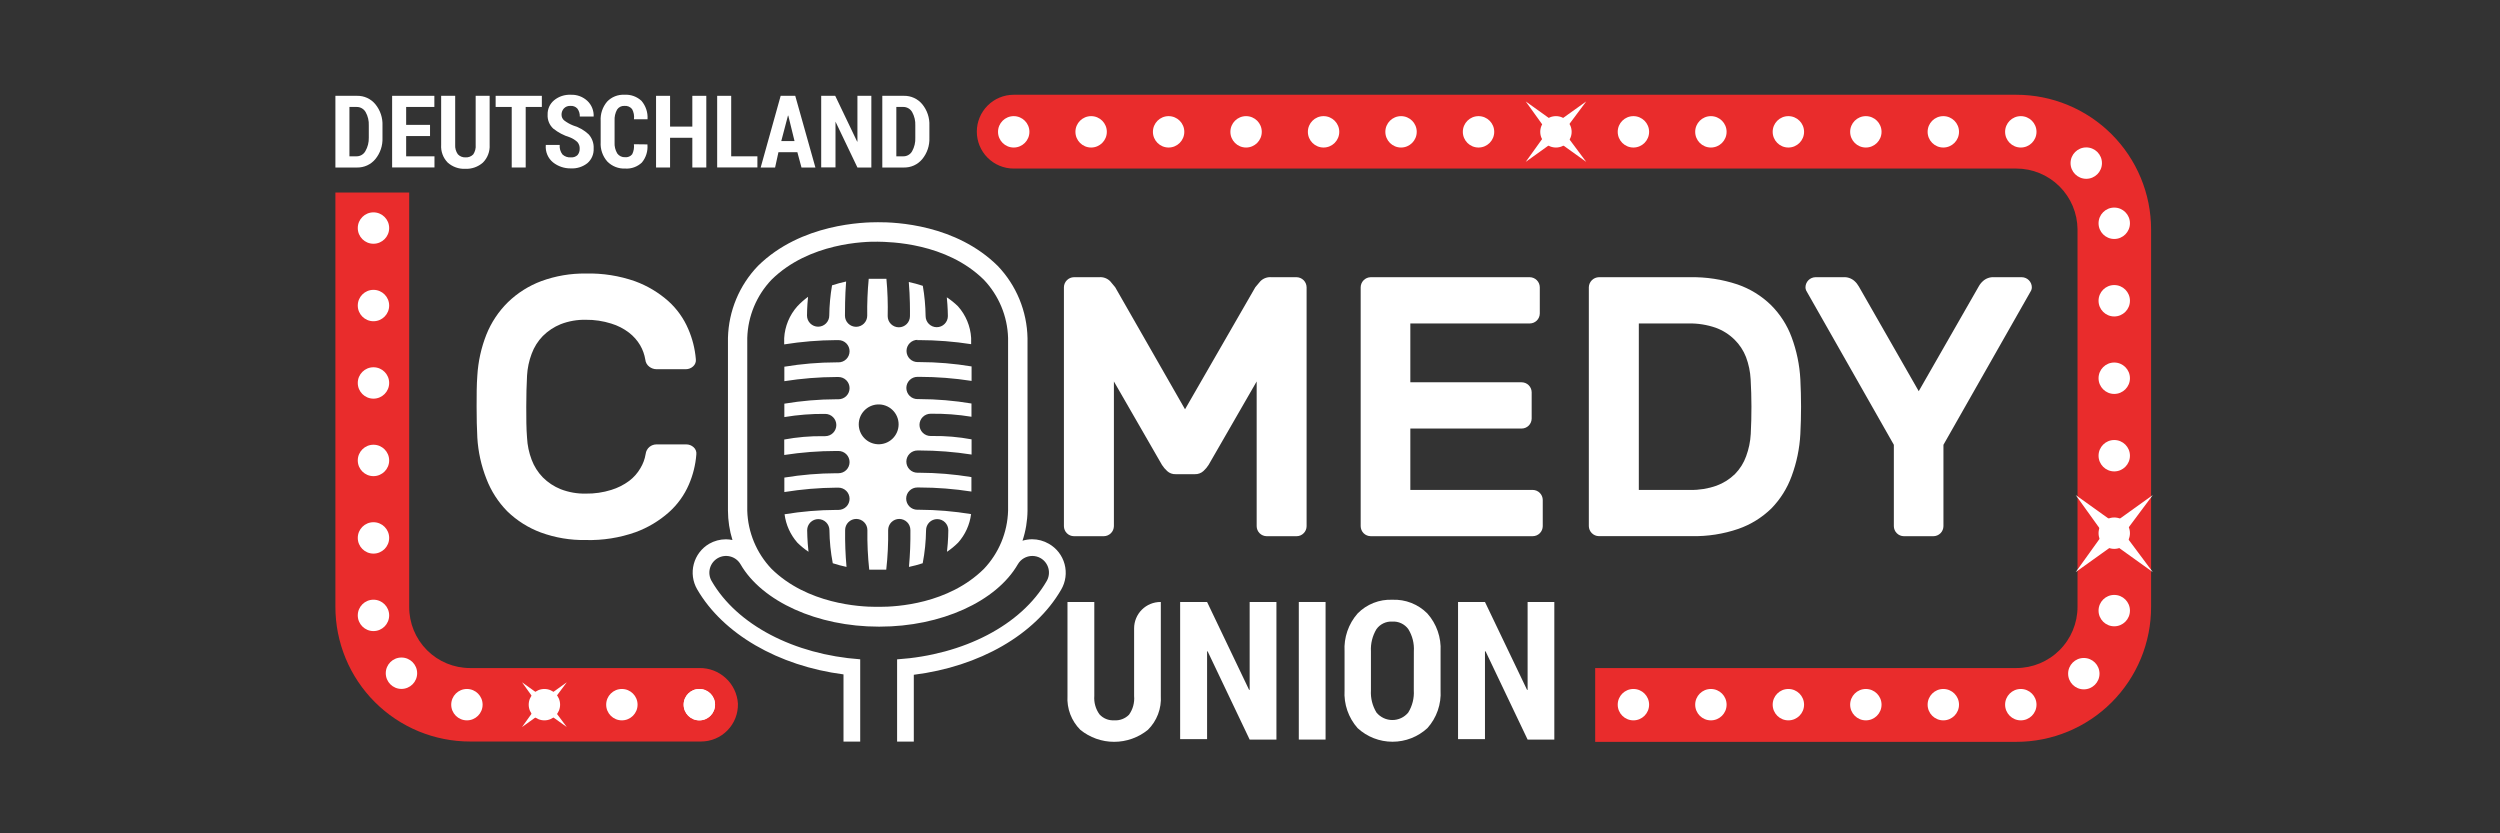 <svg width="180" height="60" viewBox="0 0 180 60" fill="none" xmlns="http://www.w3.org/2000/svg">
<rect x="0" y="0" width="180" height="60" fill="#333333" stroke="none"/>
<path d="M46.486 32.691C46.508 32.488 46.609 32.302 46.767 32.173C46.907 32.061 47.081 31.999 47.26 31.997H49.416C49.608 31.997 49.794 32.068 49.937 32.198C50.01 32.261 50.067 32.342 50.102 32.433C50.137 32.524 50.149 32.622 50.137 32.719C50.078 33.472 49.894 34.21 49.592 34.903C49.265 35.657 48.778 36.331 48.166 36.878C47.462 37.505 46.646 37.993 45.761 38.317C44.613 38.723 43.4 38.914 42.182 38.882C41.075 38.903 39.973 38.718 38.932 38.337C38.035 38.002 37.216 37.485 36.528 36.818C35.869 36.149 35.356 35.351 35.021 34.474C34.649 33.529 34.428 32.531 34.368 31.516C34.332 30.839 34.316 30.094 34.316 29.28C34.316 28.467 34.316 27.717 34.368 27.04C34.428 26.027 34.648 25.03 35.021 24.087C35.372 23.212 35.9 22.419 36.572 21.758C37.26 21.091 38.079 20.574 38.977 20.239C40.003 19.864 41.09 19.679 42.182 19.694C43.387 19.664 44.588 19.853 45.725 20.251C46.61 20.575 47.426 21.063 48.13 21.69C48.745 22.246 49.232 22.93 49.556 23.694C49.855 24.382 50.039 25.114 50.101 25.862C50.113 25.959 50.101 26.056 50.066 26.147C50.031 26.238 49.974 26.319 49.901 26.383C49.758 26.512 49.572 26.584 49.38 26.583H47.26C47.077 26.58 46.9 26.518 46.755 26.407C46.672 26.346 46.604 26.269 46.553 26.18C46.503 26.091 46.472 25.992 46.462 25.89C46.402 25.525 46.276 25.175 46.09 24.856C45.883 24.506 45.611 24.199 45.288 23.95C44.905 23.658 44.472 23.436 44.01 23.297C43.419 23.11 42.802 23.018 42.182 23.025C41.564 23.011 40.949 23.118 40.371 23.341C39.888 23.537 39.45 23.827 39.081 24.195C38.727 24.56 38.454 24.996 38.279 25.473C38.089 25.977 37.977 26.506 37.947 27.044C37.911 27.721 37.891 28.467 37.891 29.284C37.891 30.102 37.891 30.843 37.947 31.52C37.974 32.062 38.086 32.596 38.279 33.103C38.456 33.576 38.729 34.007 39.081 34.37C39.449 34.739 39.888 35.029 40.371 35.223C40.949 35.446 41.564 35.554 42.182 35.54C42.802 35.549 43.419 35.46 44.01 35.275C44.475 35.133 44.913 34.912 45.304 34.622C45.629 34.376 45.901 34.068 46.106 33.716C46.297 33.402 46.427 33.054 46.486 32.691Z" fill="white"/>
<path d="M85.322 29.469L90.384 20.68L90.744 20.252C90.848 20.146 90.973 20.065 91.112 20.015C91.251 19.964 91.399 19.945 91.546 19.959H93.357C93.547 19.963 93.727 20.041 93.861 20.175C93.995 20.31 94.071 20.491 94.075 20.68V37.884C94.075 37.979 94.057 38.073 94.02 38.16C93.984 38.248 93.93 38.327 93.862 38.393C93.797 38.461 93.718 38.514 93.631 38.551C93.544 38.587 93.451 38.606 93.357 38.606H91.197C91.007 38.603 90.825 38.527 90.691 38.392C90.557 38.257 90.481 38.075 90.48 37.884V27.465L87.017 33.476C86.913 33.639 86.787 33.787 86.645 33.917C86.477 34.069 86.257 34.149 86.031 34.141H84.645C84.42 34.15 84.201 34.069 84.036 33.917C83.893 33.787 83.768 33.639 83.663 33.476L80.201 27.465V37.884C80.198 38.075 80.121 38.256 79.986 38.391C79.851 38.526 79.67 38.602 79.479 38.606H77.323C77.132 38.605 76.95 38.528 76.814 38.393C76.679 38.258 76.603 38.075 76.602 37.884V20.68C76.605 20.49 76.682 20.308 76.817 20.174C76.951 20.039 77.133 19.962 77.323 19.959H79.135C79.282 19.945 79.43 19.964 79.569 20.015C79.707 20.066 79.833 20.146 79.936 20.252C80.105 20.448 80.225 20.592 80.293 20.68L85.322 29.469Z" fill="white"/>
<path d="M110.36 35.275C110.55 35.277 110.731 35.354 110.865 35.488C110.999 35.622 111.076 35.803 111.078 35.993V37.884C111.077 38.075 111.001 38.257 110.867 38.392C110.733 38.527 110.551 38.603 110.36 38.605H98.687C98.496 38.603 98.315 38.527 98.18 38.392C98.046 38.257 97.971 38.075 97.969 37.884V20.68C97.972 20.491 98.049 20.309 98.183 20.175C98.317 20.041 98.497 19.963 98.687 19.959H110.148C110.338 19.963 110.518 20.041 110.652 20.175C110.786 20.309 110.862 20.491 110.865 20.68V22.572C110.863 22.761 110.787 22.943 110.653 23.077C110.519 23.211 110.338 23.287 110.148 23.289H101.544V27.525H109.559C109.749 27.526 109.932 27.602 110.066 27.736C110.201 27.87 110.278 28.052 110.28 28.242V30.134C110.279 30.325 110.203 30.508 110.068 30.643C109.933 30.778 109.75 30.854 109.559 30.855H101.544V35.275H110.36Z" fill="white"/>
<path d="M121.678 19.959C122.84 19.936 123.997 20.113 125.1 20.48C126.001 20.79 126.822 21.295 127.505 21.959C128.164 22.613 128.673 23.404 128.995 24.275C129.358 25.25 129.57 26.274 129.625 27.313C129.693 28.625 129.693 29.94 129.625 31.252C129.57 32.291 129.358 33.315 128.995 34.29C128.68 35.156 128.184 35.946 127.541 36.606C126.864 37.267 126.05 37.771 125.156 38.081C124.081 38.449 122.95 38.625 121.814 38.602H115.118C114.927 38.599 114.746 38.522 114.611 38.387C114.476 38.252 114.399 38.071 114.396 37.88V20.68C114.401 20.491 114.479 20.31 114.613 20.176C114.747 20.042 114.928 19.964 115.118 19.959H121.678ZM126.046 27.313C126.018 26.764 125.906 26.224 125.713 25.71C125.53 25.238 125.249 24.81 124.888 24.455C124.503 24.075 124.041 23.783 123.533 23.598C122.9 23.379 122.232 23.274 121.562 23.289H117.995V35.275H121.694C122.338 35.288 122.978 35.185 123.585 34.971C124.085 34.788 124.54 34.501 124.92 34.129C125.276 33.766 125.55 33.33 125.721 32.851C125.912 32.336 126.024 31.796 126.054 31.248C126.123 29.937 126.121 28.623 126.046 27.313Z" fill="white"/>
<path d="M145.574 19.959C145.764 19.963 145.945 20.041 146.078 20.175C146.212 20.31 146.289 20.491 146.292 20.68C146.294 20.764 146.276 20.846 146.24 20.921L139.928 32.026V37.884C139.927 38.075 139.851 38.258 139.716 38.393C139.58 38.528 139.398 38.605 139.207 38.606H137.079C136.888 38.605 136.705 38.528 136.57 38.393C136.435 38.258 136.358 38.075 136.357 37.884V32.026L130.046 20.921C130.01 20.846 129.992 20.764 129.994 20.68C129.997 20.491 130.073 20.31 130.207 20.175C130.341 20.041 130.521 19.963 130.711 19.959H132.715C132.859 19.948 133.005 19.966 133.142 20.013C133.28 20.059 133.407 20.132 133.516 20.228C133.645 20.342 133.753 20.478 133.837 20.628L138.149 28.166L142.465 20.628C142.547 20.477 142.655 20.341 142.785 20.228C142.894 20.132 143.021 20.059 143.159 20.013C143.297 19.966 143.442 19.948 143.587 19.959H145.574Z" fill="white"/>
<path d="M24.149 12.061V6.899H25.708C25.958 6.894 26.206 6.945 26.434 7.049C26.661 7.153 26.863 7.308 27.022 7.5C27.38 7.934 27.564 8.485 27.539 9.047V9.917C27.563 10.477 27.379 11.027 27.022 11.46C26.863 11.652 26.661 11.806 26.434 11.91C26.206 12.014 25.958 12.066 25.708 12.061H24.149ZM25.159 7.701V11.255H25.652C25.784 11.259 25.915 11.227 26.03 11.162C26.145 11.097 26.24 11.002 26.305 10.886C26.477 10.591 26.563 10.254 26.553 9.913V9.039C26.57 8.701 26.491 8.365 26.325 8.069C26.259 7.955 26.164 7.86 26.049 7.795C25.934 7.73 25.804 7.697 25.672 7.701H25.159Z" fill="white"/>
<path d="M30.962 9.796H29.243V11.255H31.282V12.056H28.233V6.899H31.274V7.7H29.243V8.991H30.962V9.796Z" fill="white"/>
<path d="M35.254 6.899V10.429C35.268 10.665 35.232 10.9 35.148 11.12C35.065 11.341 34.935 11.541 34.769 11.708C34.419 12.015 33.964 12.176 33.498 12.156C33.033 12.176 32.579 12.014 32.232 11.704C32.069 11.536 31.942 11.336 31.862 11.116C31.781 10.897 31.747 10.663 31.763 10.429V6.899H32.773V10.429C32.757 10.67 32.825 10.91 32.965 11.107C33.035 11.182 33.12 11.242 33.215 11.28C33.31 11.319 33.412 11.336 33.514 11.331C33.617 11.338 33.72 11.323 33.816 11.286C33.913 11.249 34 11.192 34.072 11.118C34.209 10.916 34.271 10.672 34.248 10.429V6.899H35.254Z" fill="white"/>
<path d="M39.013 7.7H37.85V12.06H36.844V7.7H35.686V6.899H39.013V7.7Z" fill="white"/>
<path d="M41.737 10.714C41.747 10.541 41.691 10.371 41.581 10.237C41.423 10.086 41.236 9.967 41.032 9.888C40.595 9.755 40.187 9.54 39.83 9.255C39.694 9.128 39.587 8.972 39.518 8.799C39.449 8.626 39.418 8.439 39.429 8.253C39.422 8.058 39.461 7.864 39.54 7.685C39.62 7.507 39.74 7.349 39.89 7.223C40.227 6.945 40.656 6.803 41.092 6.823C41.312 6.813 41.532 6.847 41.738 6.923C41.945 7 42.134 7.117 42.294 7.267C42.445 7.411 42.564 7.586 42.641 7.78C42.718 7.973 42.753 8.181 42.743 8.39H41.745C41.754 8.184 41.692 7.982 41.569 7.816C41.506 7.748 41.428 7.696 41.341 7.662C41.254 7.629 41.161 7.616 41.068 7.624C40.981 7.619 40.894 7.633 40.813 7.664C40.732 7.696 40.659 7.745 40.599 7.808C40.486 7.933 40.425 8.097 40.431 8.265C40.431 8.341 40.447 8.417 40.479 8.486C40.511 8.555 40.557 8.616 40.615 8.666C40.815 8.819 41.035 8.943 41.268 9.035C41.681 9.156 42.059 9.371 42.374 9.664C42.502 9.802 42.6 9.965 42.663 10.142C42.727 10.318 42.754 10.506 42.743 10.694C42.753 10.891 42.718 11.088 42.641 11.27C42.564 11.451 42.447 11.614 42.298 11.744C41.958 12.014 41.53 12.149 41.096 12.124C40.633 12.132 40.181 11.979 39.818 11.692C39.637 11.544 39.495 11.354 39.405 11.139C39.314 10.924 39.277 10.69 39.297 10.457V10.433H40.298C40.276 10.68 40.347 10.926 40.499 11.123C40.581 11.198 40.677 11.255 40.782 11.291C40.886 11.326 40.998 11.34 41.108 11.331C41.195 11.338 41.282 11.327 41.364 11.298C41.447 11.269 41.522 11.223 41.585 11.163C41.688 11.036 41.742 10.877 41.737 10.714Z" fill="white"/>
<path d="M46.615 10.397V10.417C46.656 10.882 46.512 11.345 46.214 11.704C46.054 11.854 45.865 11.971 45.658 12.045C45.451 12.12 45.231 12.151 45.012 12.136C44.775 12.147 44.538 12.107 44.317 12.02C44.096 11.933 43.896 11.801 43.729 11.632C43.561 11.443 43.432 11.223 43.35 10.984C43.267 10.746 43.233 10.493 43.248 10.241V8.71C43.217 8.203 43.384 7.703 43.713 7.316C43.872 7.149 44.065 7.019 44.279 6.934C44.492 6.849 44.722 6.811 44.952 6.823C45.177 6.807 45.404 6.838 45.617 6.914C45.83 6.99 46.025 7.109 46.19 7.264C46.495 7.625 46.65 8.09 46.623 8.562V8.586H45.645C45.678 8.333 45.631 8.076 45.509 7.853C45.442 7.771 45.356 7.708 45.259 7.668C45.162 7.628 45.056 7.613 44.952 7.624C44.849 7.619 44.747 7.641 44.656 7.687C44.565 7.734 44.487 7.803 44.431 7.889C44.295 8.133 44.233 8.411 44.25 8.69V10.249C44.232 10.53 44.299 10.809 44.443 11.05C44.507 11.139 44.592 11.21 44.691 11.257C44.789 11.304 44.898 11.325 45.008 11.319C45.103 11.329 45.2 11.315 45.289 11.278C45.378 11.241 45.456 11.182 45.517 11.107C45.629 10.884 45.672 10.633 45.641 10.385L46.615 10.397Z" fill="white"/>
<path d="M50.854 12.06H49.848V9.92H48.245V12.06H47.236V6.899H48.245V9.115H49.848V6.899H50.854V12.06Z" fill="white"/>
<path d="M52.646 11.255H54.533V12.056H51.636V6.899H52.646V11.255Z" fill="white"/>
<path d="M57.41 10.958H56.048L55.807 12.06H54.769L56.208 6.899H57.258L58.709 12.06H57.707L57.41 10.958ZM56.252 10.157H57.206L56.757 8.325H56.733L56.252 10.157Z" fill="white"/>
<path d="M62.737 12.06H61.735L60.156 8.758V12.052H59.126V6.899H60.136L61.715 10.197H61.735V6.899H62.737V12.06Z" fill="white"/>
<path d="M63.526 12.061V6.899H65.085C65.335 6.894 65.583 6.946 65.811 7.05C66.038 7.154 66.239 7.308 66.399 7.5C66.757 7.934 66.941 8.485 66.916 9.047V9.917C66.94 10.477 66.756 11.027 66.399 11.46C66.239 11.652 66.038 11.806 65.811 11.91C65.583 12.014 65.335 12.065 65.085 12.061H63.526ZM64.536 7.7V11.255H65.025C65.156 11.259 65.287 11.227 65.401 11.162C65.516 11.097 65.61 11.002 65.674 10.886C65.839 10.589 65.918 10.252 65.902 9.913V9.039C65.918 8.701 65.839 8.365 65.674 8.069C65.609 7.955 65.515 7.86 65.4 7.795C65.286 7.73 65.156 7.697 65.025 7.7H64.536Z" fill="white"/>
<path d="M83.579 43.343V50.103C83.608 50.553 83.539 51.004 83.379 51.426C83.219 51.848 82.97 52.23 82.649 52.548C81.962 53.106 81.103 53.411 80.217 53.411C79.331 53.411 78.472 53.106 77.784 52.548C77.466 52.23 77.219 51.847 77.059 51.427C76.9 51.006 76.831 50.556 76.859 50.107V43.343H78.79V50.103C78.753 50.577 78.885 51.048 79.163 51.434C79.295 51.579 79.459 51.694 79.641 51.768C79.823 51.842 80.02 51.874 80.217 51.862C80.414 51.877 80.611 51.849 80.796 51.779C80.981 51.71 81.148 51.602 81.287 51.462C81.568 51.07 81.699 50.591 81.656 50.111V45.242C81.656 44.738 81.856 44.255 82.212 43.899C82.568 43.543 83.051 43.343 83.555 43.343H83.579Z" fill="white"/>
<path d="M91.903 53.249H89.975L86.95 46.897H86.91V53.217H84.97V43.343H86.91L89.935 49.67H89.975V43.343H91.903V53.249Z" fill="white"/>
<path d="M95.441 53.249H93.514V43.343H95.441V53.249Z" fill="white"/>
<path d="M103.721 49.702C103.751 50.196 103.682 50.69 103.52 51.157C103.358 51.624 103.104 52.055 102.775 52.423C102.09 53.055 101.192 53.405 100.26 53.405C99.329 53.405 98.431 53.055 97.746 52.423C97.086 51.676 96.748 50.697 96.808 49.702V46.897C96.751 45.901 97.088 44.922 97.746 44.172C98.07 43.84 98.461 43.581 98.893 43.41C99.324 43.24 99.787 43.162 100.25 43.182C100.716 43.163 101.181 43.24 101.615 43.411C102.049 43.581 102.443 43.841 102.771 44.172C103.436 44.919 103.777 45.899 103.721 46.897V49.702ZM101.797 46.897C101.834 46.334 101.694 45.774 101.396 45.294C101.265 45.115 101.091 44.972 100.89 44.877C100.689 44.783 100.468 44.74 100.246 44.753C100.026 44.741 99.807 44.784 99.608 44.878C99.409 44.973 99.237 45.116 99.108 45.294C98.817 45.776 98.677 46.334 98.707 46.897V49.702C98.674 50.265 98.814 50.824 99.108 51.305C99.247 51.473 99.422 51.608 99.619 51.701C99.817 51.794 100.032 51.842 100.25 51.842C100.468 51.842 100.684 51.794 100.881 51.701C101.079 51.608 101.253 51.473 101.392 51.305C101.689 50.825 101.829 50.265 101.793 49.702L101.797 46.897Z" fill="white"/>
<path d="M111.911 53.249H109.988L106.962 46.897H106.918V53.217H104.979V43.343H106.918L109.948 49.67H109.988V43.343H111.911V53.249Z" fill="white"/>
<path d="M50.353 48.099H33.843C33.265 48.099 32.694 47.985 32.16 47.763C31.627 47.541 31.143 47.216 30.736 46.806C30.329 46.397 30.007 45.91 29.788 45.376C29.57 44.841 29.459 44.269 29.463 43.691V13.864H24.149V43.691C24.148 44.964 24.399 46.225 24.886 47.402C25.373 48.579 26.087 49.648 26.987 50.548C27.887 51.449 28.956 52.163 30.132 52.651C31.309 53.138 32.569 53.389 33.843 53.389H50.474C50.829 53.389 51.18 53.318 51.508 53.18C51.835 53.042 52.131 52.84 52.378 52.586C52.626 52.331 52.82 52.03 52.95 51.699C53.079 51.368 53.14 51.015 53.131 50.66C53.086 49.958 52.772 49.3 52.255 48.824C51.738 48.347 51.057 48.087 50.353 48.099Z" fill="#E92C2C"/>
<path d="M50.353 51.866C50.977 51.866 51.483 51.36 51.483 50.736C51.483 50.112 50.977 49.606 50.353 49.606C49.729 49.606 49.223 50.112 49.223 50.736C49.223 51.36 49.729 51.866 50.353 51.866Z" fill="white"/>
<path d="M44.775 51.866C45.399 51.866 45.905 51.36 45.905 50.736C45.905 50.112 45.399 49.606 44.775 49.606C44.151 49.606 43.645 50.112 43.645 50.736C43.645 51.36 44.151 51.866 44.775 51.866Z" fill="white"/>
<path d="M50.353 51.866C50.977 51.866 51.483 51.36 51.483 50.736C51.483 50.112 50.977 49.606 50.353 49.606C49.729 49.606 49.223 50.112 49.223 50.736C49.223 51.36 49.729 51.866 50.353 51.866Z" fill="white"/>
<path d="M39.197 51.866C39.821 51.866 40.327 51.36 40.327 50.736C40.327 50.112 39.821 49.606 39.197 49.606C38.573 49.606 38.067 50.112 38.067 50.736C38.067 51.36 38.573 51.866 39.197 51.866Z" fill="white"/>
<path d="M33.618 51.866C34.242 51.866 34.748 51.36 34.748 50.736C34.748 50.112 34.242 49.606 33.618 49.606C32.994 49.606 32.488 50.112 32.488 50.736C32.488 51.36 32.994 51.866 33.618 51.866Z" fill="white"/>
<path d="M28.905 49.602C29.529 49.602 30.035 49.096 30.035 48.472C30.035 47.848 29.529 47.342 28.905 47.342C28.281 47.342 27.775 47.848 27.775 48.472C27.775 49.096 28.281 49.602 28.905 49.602Z" fill="white"/>
<path d="M39.606 50.736L40.808 52.347L39.197 51.193L37.586 52.347L38.74 50.736L37.586 49.125L39.197 50.279L40.808 49.125L39.606 50.736Z" fill="white"/>
<path d="M26.89 45.438C27.514 45.438 28.02 44.932 28.02 44.308C28.02 43.684 27.514 43.178 26.89 43.178C26.266 43.178 25.76 43.684 25.76 44.308C25.76 44.932 26.266 45.438 26.89 45.438Z" fill="white"/>
<path d="M26.89 39.86C27.514 39.86 28.02 39.354 28.02 38.73C28.02 38.106 27.514 37.6 26.89 37.6C26.266 37.6 25.76 38.106 25.76 38.73C25.76 39.354 26.266 39.86 26.89 39.86Z" fill="white"/>
<path d="M26.89 34.282C27.514 34.282 28.02 33.776 28.02 33.151C28.02 32.527 27.514 32.021 26.89 32.021C26.266 32.021 25.76 32.527 25.76 33.151C25.76 33.776 26.266 34.282 26.89 34.282Z" fill="white"/>
<path d="M26.89 28.703C27.514 28.703 28.02 28.197 28.02 27.573C28.02 26.949 27.514 26.443 26.89 26.443C26.266 26.443 25.76 26.949 25.76 27.573C25.76 28.197 26.266 28.703 26.89 28.703Z" fill="white"/>
<path d="M26.89 23.129C27.514 23.129 28.02 22.623 28.02 21.999C28.02 21.375 27.514 20.869 26.89 20.869C26.266 20.869 25.76 21.375 25.76 21.999C25.76 22.623 26.266 23.129 26.89 23.129Z" fill="white"/>
<path d="M26.89 17.55C27.514 17.55 28.02 17.045 28.02 16.42C28.02 15.796 27.514 15.29 26.89 15.29C26.266 15.29 25.76 15.796 25.76 16.42C25.76 17.045 26.266 17.55 26.89 17.55Z" fill="white"/>
<path d="M145.173 6.823H72.987C72.283 6.823 71.607 7.103 71.109 7.601C70.611 8.099 70.331 8.775 70.331 9.479C70.331 10.184 70.611 10.86 71.109 11.358C71.607 11.857 72.283 12.136 72.987 12.136H145.173C146.338 12.136 147.455 12.597 148.281 13.418C149.106 14.238 149.574 15.352 149.582 16.517V43.691C149.582 44.86 149.117 45.981 148.29 46.808C147.464 47.635 146.342 48.099 145.173 48.099H114.853V53.413H145.173C146.449 53.413 147.713 53.161 148.891 52.673C150.07 52.184 151.141 51.468 152.042 50.565C152.944 49.661 153.658 48.59 154.145 47.41C154.632 46.231 154.881 44.967 154.879 43.691V16.517C154.876 13.944 153.852 11.479 152.032 9.661C150.212 7.844 147.745 6.823 145.173 6.823V6.823Z" fill="#E92C2C"/>
<path d="M150.211 12.874C150.835 12.874 151.341 12.368 151.341 11.744C151.341 11.12 150.835 10.614 150.211 10.614C149.586 10.614 149.08 11.12 149.08 11.744C149.08 12.368 149.586 12.874 150.211 12.874Z" fill="white"/>
<path d="M152.226 17.206C152.85 17.206 153.356 16.7 153.356 16.076C153.356 15.452 152.85 14.946 152.226 14.946C151.602 14.946 151.096 15.452 151.096 16.076C151.096 16.7 151.602 17.206 152.226 17.206Z" fill="white"/>
<path d="M152.226 22.785C152.85 22.785 153.356 22.279 153.356 21.654C153.356 21.03 152.85 20.524 152.226 20.524C151.602 20.524 151.096 21.03 151.096 21.654C151.096 22.279 151.602 22.785 152.226 22.785Z" fill="white"/>
<path d="M152.226 28.363C152.85 28.363 153.356 27.857 153.356 27.233C153.356 26.608 152.85 26.102 152.226 26.102C151.602 26.102 151.096 26.608 151.096 27.233C151.096 27.857 151.602 28.363 152.226 28.363Z" fill="white"/>
<path d="M152.226 33.941C152.85 33.941 153.356 33.435 153.356 32.811C153.356 32.187 152.85 31.681 152.226 31.681C151.602 31.681 151.096 32.187 151.096 32.811C151.096 33.435 151.602 33.941 152.226 33.941Z" fill="white"/>
<path d="M152.226 39.519C152.85 39.519 153.356 39.013 153.356 38.389C153.356 37.765 152.85 37.259 152.226 37.259C151.602 37.259 151.096 37.765 151.096 38.389C151.096 39.013 151.602 39.519 152.226 39.519Z" fill="white"/>
<path d="M152.226 45.094C152.85 45.094 153.356 44.588 153.356 43.964C153.356 43.34 152.85 42.834 152.226 42.834C151.602 42.834 151.096 43.34 151.096 43.964C151.096 44.588 151.602 45.094 152.226 45.094Z" fill="white"/>
<path d="M150.035 49.634C150.659 49.634 151.165 49.128 151.165 48.504C151.165 47.88 150.659 47.374 150.035 47.374C149.411 47.374 148.905 47.88 148.905 48.504C148.905 49.128 149.411 49.634 150.035 49.634Z" fill="white"/>
<path d="M112.585 9.479L114.208 11.655L112.028 10.093L109.852 11.655L111.415 9.479L109.852 7.303L112.028 8.862L114.208 7.303L112.585 9.479Z" fill="white"/>
<path d="M152.932 38.417L155 41.191L152.227 39.203L149.45 41.191L151.441 38.417L149.45 35.644L152.227 37.632L155 35.644L152.932 38.417Z" fill="white"/>
<path d="M112.028 10.622C112.652 10.622 113.158 10.116 113.158 9.492C113.158 8.868 112.652 8.362 112.028 8.362C111.404 8.362 110.898 8.868 110.898 9.492C110.898 10.116 111.404 10.622 112.028 10.622Z" fill="white"/>
<path d="M106.454 10.622C107.078 10.622 107.584 10.116 107.584 9.492C107.584 8.868 107.078 8.362 106.454 8.362C105.83 8.362 105.324 8.868 105.324 9.492C105.324 10.116 105.83 10.622 106.454 10.622Z" fill="white"/>
<path d="M100.875 10.622C101.499 10.622 102.005 10.116 102.005 9.492C102.005 8.868 101.499 8.362 100.875 8.362C100.251 8.362 99.745 8.868 99.745 9.492C99.745 10.116 100.251 10.622 100.875 10.622Z" fill="white"/>
<path d="M95.297 10.622C95.921 10.622 96.427 10.116 96.427 9.492C96.427 8.868 95.921 8.362 95.297 8.362C94.673 8.362 94.167 8.868 94.167 9.492C94.167 10.116 94.673 10.622 95.297 10.622Z" fill="white"/>
<path d="M89.718 10.622C90.343 10.622 90.848 10.116 90.848 9.492C90.848 8.868 90.343 8.362 89.718 8.362C89.094 8.362 88.588 8.868 88.588 9.492C88.588 10.116 89.094 10.622 89.718 10.622Z" fill="white"/>
<path d="M84.14 10.622C84.764 10.622 85.27 10.116 85.27 9.492C85.27 8.868 84.764 8.362 84.14 8.362C83.516 8.362 83.01 8.868 83.01 9.492C83.01 10.116 83.516 10.622 84.14 10.622Z" fill="white"/>
<path d="M78.562 10.622C79.186 10.622 79.692 10.116 79.692 9.492C79.692 8.868 79.186 8.362 78.562 8.362C77.938 8.362 77.431 8.868 77.431 9.492C77.431 10.116 77.938 10.622 78.562 10.622Z" fill="white"/>
<path d="M72.988 10.622C73.612 10.622 74.118 10.116 74.118 9.492C74.118 8.868 73.612 8.362 72.988 8.362C72.364 8.362 71.858 8.868 71.858 9.492C71.858 10.116 72.364 10.622 72.988 10.622Z" fill="white"/>
<path d="M145.498 10.622C146.122 10.622 146.628 10.116 146.628 9.492C146.628 8.868 146.122 8.362 145.498 8.362C144.874 8.362 144.368 8.868 144.368 9.492C144.368 10.116 144.874 10.622 145.498 10.622Z" fill="white"/>
<path d="M139.919 10.622C140.543 10.622 141.049 10.116 141.049 9.492C141.049 8.868 140.543 8.362 139.919 8.362C139.295 8.362 138.789 8.868 138.789 9.492C138.789 10.116 139.295 10.622 139.919 10.622Z" fill="white"/>
<path d="M134.341 10.622C134.965 10.622 135.471 10.116 135.471 9.492C135.471 8.868 134.965 8.362 134.341 8.362C133.717 8.362 133.211 8.868 133.211 9.492C133.211 10.116 133.717 10.622 134.341 10.622Z" fill="white"/>
<path d="M128.763 10.622C129.387 10.622 129.893 10.116 129.893 9.492C129.893 8.868 129.387 8.362 128.763 8.362C128.139 8.362 127.633 8.868 127.633 9.492C127.633 10.116 128.139 10.622 128.763 10.622Z" fill="white"/>
<path d="M123.184 10.622C123.809 10.622 124.315 10.116 124.315 9.492C124.315 8.868 123.809 8.362 123.184 8.362C122.56 8.362 122.054 8.868 122.054 9.492C122.054 10.116 122.56 10.622 123.184 10.622Z" fill="white"/>
<path d="M117.606 10.622C118.23 10.622 118.736 10.116 118.736 9.492C118.736 8.868 118.23 8.362 117.606 8.362C116.982 8.362 116.476 8.868 116.476 9.492C116.476 10.116 116.982 10.622 117.606 10.622Z" fill="white"/>
<path d="M145.498 51.866C146.122 51.866 146.628 51.36 146.628 50.736C146.628 50.112 146.122 49.606 145.498 49.606C144.874 49.606 144.368 50.112 144.368 50.736C144.368 51.36 144.874 51.866 145.498 51.866Z" fill="white"/>
<path d="M139.919 51.866C140.543 51.866 141.049 51.36 141.049 50.736C141.049 50.112 140.543 49.606 139.919 49.606C139.295 49.606 138.789 50.112 138.789 50.736C138.789 51.36 139.295 51.866 139.919 51.866Z" fill="white"/>
<path d="M134.341 51.866C134.965 51.866 135.471 51.36 135.471 50.736C135.471 50.112 134.965 49.606 134.341 49.606C133.717 49.606 133.211 50.112 133.211 50.736C133.211 51.36 133.717 51.866 134.341 51.866Z" fill="white"/>
<path d="M128.763 51.866C129.387 51.866 129.893 51.36 129.893 50.736C129.893 50.112 129.387 49.606 128.763 49.606C128.139 49.606 127.633 50.112 127.633 50.736C127.633 51.36 128.139 51.866 128.763 51.866Z" fill="white"/>
<path d="M123.184 51.866C123.809 51.866 124.315 51.36 124.315 50.736C124.315 50.112 123.809 49.606 123.184 49.606C122.56 49.606 122.054 50.112 122.054 50.736C122.054 51.36 122.56 51.866 123.184 51.866Z" fill="white"/>
<path d="M117.606 51.866C118.23 51.866 118.736 51.36 118.736 50.736C118.736 50.112 118.23 49.606 117.606 49.606C116.982 49.606 116.476 50.112 116.476 50.736C116.476 51.36 116.982 51.866 117.606 51.866Z" fill="white"/>
<path d="M75.516 39.151C75.15 38.939 74.736 38.827 74.314 38.826C74.079 38.828 73.845 38.863 73.62 38.93C73.852 38.235 73.974 37.507 73.981 36.774V24.351C73.946 22.408 73.18 20.549 71.837 19.145C68.819 16.164 64.507 15.992 63.209 16C62.251 16 57.683 16.076 54.573 19.145C53.23 20.543 52.459 22.393 52.413 24.331V36.774C52.416 37.489 52.525 38.199 52.737 38.882C52.582 38.848 52.424 38.831 52.265 38.83C51.843 38.831 51.429 38.941 51.062 39.151C50.513 39.472 50.114 39.998 49.952 40.613C49.789 41.228 49.877 41.882 50.197 42.433C52.056 45.639 56.032 47.947 60.732 48.556V53.393H61.935V47.47C57.178 47.129 53.062 44.997 51.235 41.831C51.075 41.555 51.032 41.227 51.115 40.919C51.197 40.611 51.399 40.348 51.675 40.188C51.952 40.029 52.28 39.986 52.588 40.069C52.897 40.151 53.159 40.353 53.319 40.629C54.87 43.314 58.865 45.118 63.261 45.118H63.337C67.745 45.118 71.733 43.314 73.284 40.629C73.389 40.446 73.541 40.294 73.724 40.189C73.907 40.084 74.114 40.028 74.326 40.028C74.537 40.028 74.744 40.083 74.927 40.188C75.202 40.348 75.403 40.611 75.485 40.919C75.567 41.228 75.523 41.556 75.364 41.831C73.528 45.013 69.38 47.153 64.591 47.474V53.393H65.794V48.584C70.526 47.991 74.53 45.699 76.405 42.453C76.566 42.178 76.67 41.874 76.712 41.559C76.754 41.243 76.733 40.923 76.65 40.616C76.567 40.309 76.424 40.021 76.23 39.77C76.035 39.518 75.792 39.308 75.516 39.151ZM53.803 24.331C53.849 22.768 54.469 21.277 55.547 20.143C58.256 17.466 62.327 17.386 63.193 17.402C64.058 17.418 68.126 17.466 70.839 20.143C71.916 21.277 72.537 22.768 72.582 24.331V36.774C72.537 38.337 71.916 39.828 70.839 40.962C68.27 43.495 64.539 43.691 63.377 43.691H63.041C61.935 43.691 58.12 43.495 55.543 40.95C54.469 39.819 53.85 38.332 53.803 36.774V24.331Z" fill="white"/>
<path d="M66.026 24.488H66.183C67.435 24.49 68.685 24.588 69.922 24.78V24.331C69.872 23.486 69.537 22.682 68.972 22.051C68.726 21.811 68.457 21.595 68.17 21.406C68.243 22.147 68.247 22.708 68.247 22.756C68.247 22.969 68.162 23.173 68.012 23.323C67.862 23.473 67.658 23.558 67.445 23.558C67.233 23.558 67.029 23.473 66.878 23.323C66.728 23.173 66.644 22.969 66.644 22.756C66.634 22.027 66.567 21.299 66.443 20.58C66.112 20.47 65.775 20.378 65.433 20.304C65.525 21.362 65.522 22.444 65.517 22.764C65.517 22.977 65.433 23.181 65.283 23.331C65.132 23.481 64.929 23.566 64.716 23.566C64.503 23.566 64.3 23.481 64.149 23.331C63.999 23.181 63.914 22.977 63.914 22.764C63.935 21.867 63.905 20.969 63.822 20.075C63.514 20.075 63.293 20.075 63.213 20.075H63.157C63.077 20.075 62.857 20.075 62.548 20.075C62.464 20.957 62.428 21.843 62.44 22.728C62.44 22.941 62.355 23.145 62.205 23.295C62.055 23.445 61.851 23.53 61.638 23.53C61.426 23.53 61.222 23.445 61.072 23.295C60.921 23.145 60.837 22.941 60.837 22.728C60.837 22.408 60.837 21.326 60.921 20.268C60.578 20.342 60.24 20.435 59.907 20.544C59.783 21.263 59.716 21.991 59.707 22.72C59.707 22.933 59.622 23.137 59.472 23.287C59.322 23.437 59.118 23.522 58.905 23.522C58.693 23.522 58.489 23.437 58.339 23.287C58.188 23.137 58.104 22.933 58.104 22.72C58.104 22.672 58.104 22.111 58.18 21.37C57.903 21.573 57.646 21.801 57.41 22.051C56.843 22.687 56.509 23.497 56.461 24.347V24.796C57.703 24.598 58.958 24.494 60.216 24.488H60.368C60.581 24.488 60.784 24.572 60.935 24.722C61.085 24.873 61.169 25.076 61.169 25.289C61.169 25.502 61.085 25.706 60.935 25.856C60.784 26.006 60.581 26.09 60.368 26.09H60.216C58.962 26.093 57.71 26.198 56.473 26.403V27.445C57.711 27.25 58.962 27.149 60.216 27.145H60.368C60.581 27.145 60.784 27.229 60.935 27.379C61.085 27.529 61.169 27.733 61.169 27.946C61.169 28.159 61.085 28.362 60.935 28.513C60.784 28.663 60.581 28.747 60.368 28.747H60.216C58.962 28.751 57.71 28.857 56.473 29.064V30.03C57.444 29.867 58.429 29.79 59.414 29.801C59.627 29.801 59.831 29.886 59.981 30.036C60.131 30.186 60.216 30.39 60.216 30.603C60.216 30.816 60.131 31.019 59.981 31.17C59.831 31.32 59.627 31.404 59.414 31.404H59.27C58.329 31.393 57.39 31.473 56.465 31.645V32.759C57.706 32.567 58.96 32.471 60.216 32.47H60.368C60.581 32.47 60.784 32.555 60.935 32.705C61.085 32.855 61.169 33.059 61.169 33.272C61.169 33.484 61.085 33.688 60.935 33.839C60.784 33.989 60.581 34.073 60.368 34.073H60.216C58.962 34.078 57.71 34.183 56.473 34.386V35.428C57.711 35.227 58.962 35.121 60.216 35.111H60.368C60.581 35.111 60.784 35.196 60.935 35.346C61.085 35.496 61.169 35.7 61.169 35.913C61.169 36.125 61.085 36.329 60.935 36.48C60.784 36.63 60.581 36.714 60.368 36.714H60.216C58.967 36.719 57.721 36.824 56.489 37.027C56.585 37.785 56.906 38.497 57.41 39.071C57.656 39.315 57.925 39.535 58.212 39.728C58.12 38.89 58.116 38.225 58.116 38.177C58.116 37.964 58.2 37.761 58.35 37.61C58.501 37.46 58.705 37.376 58.917 37.376C59.13 37.376 59.334 37.46 59.484 37.61C59.634 37.761 59.719 37.964 59.719 38.177C59.728 38.975 59.809 39.77 59.959 40.553C60.284 40.659 60.615 40.747 60.949 40.818C60.87 39.936 60.837 39.05 60.849 38.165C60.849 37.952 60.933 37.748 61.084 37.598C61.234 37.448 61.438 37.363 61.65 37.363C61.863 37.363 62.067 37.448 62.217 37.598C62.367 37.748 62.452 37.952 62.452 38.165C62.438 39.117 62.482 40.068 62.584 41.014C62.792 41.014 62.953 41.014 63.049 41.014H63.346C63.442 41.014 63.606 41.014 63.81 41.014C63.916 40.068 63.961 39.117 63.947 38.165C63.947 37.952 64.031 37.748 64.181 37.598C64.332 37.448 64.535 37.363 64.748 37.363C64.961 37.363 65.165 37.448 65.315 37.598C65.465 37.748 65.549 37.952 65.549 38.165C65.56 39.05 65.525 39.936 65.445 40.818C65.78 40.748 66.111 40.66 66.435 40.553C66.585 39.77 66.666 38.975 66.676 38.177C66.676 37.964 66.76 37.761 66.91 37.61C67.061 37.46 67.265 37.376 67.477 37.376C67.69 37.376 67.894 37.46 68.044 37.61C68.194 37.761 68.279 37.964 68.279 38.177C68.279 38.225 68.279 38.89 68.182 39.728C68.471 39.536 68.739 39.316 68.984 39.071C69.496 38.496 69.822 37.779 69.918 37.015C68.686 36.812 67.439 36.707 66.191 36.702H66.046C65.834 36.702 65.63 36.618 65.48 36.468C65.329 36.317 65.245 36.113 65.245 35.901C65.245 35.688 65.329 35.484 65.48 35.334C65.63 35.184 65.834 35.099 66.046 35.099H66.203C67.455 35.101 68.705 35.199 69.942 35.392V34.35C68.704 34.146 67.453 34.042 66.199 34.037H66.058C65.846 34.037 65.642 33.953 65.492 33.803C65.341 33.652 65.257 33.448 65.257 33.236C65.257 33.023 65.341 32.819 65.492 32.669C65.642 32.519 65.846 32.434 66.058 32.434H66.215C67.467 32.437 68.717 32.534 69.954 32.727V31.633C69.029 31.461 68.089 31.38 67.148 31.392H67.004C66.792 31.392 66.588 31.308 66.438 31.158C66.287 31.007 66.203 30.803 66.203 30.591C66.203 30.378 66.287 30.174 66.438 30.024C66.588 29.874 66.792 29.789 67.004 29.789C67.989 29.774 68.974 29.847 69.946 30.006V29.052C68.709 28.845 67.457 28.739 66.203 28.735H66.058C65.846 28.735 65.642 28.651 65.492 28.501C65.341 28.35 65.257 28.146 65.257 27.934C65.257 27.721 65.341 27.517 65.492 27.367C65.642 27.217 65.846 27.133 66.058 27.133H66.215C67.467 27.135 68.717 27.233 69.954 27.425V26.383C68.717 26.178 67.465 26.073 66.211 26.07H66.07C65.858 26.07 65.654 25.986 65.504 25.836C65.353 25.685 65.269 25.482 65.269 25.269C65.269 25.056 65.353 24.853 65.504 24.702C65.654 24.552 65.858 24.468 66.07 24.468L66.026 24.488ZM63.189 31.985C62.822 31.966 62.477 31.807 62.224 31.54C61.971 31.274 61.83 30.92 61.83 30.553C61.83 30.185 61.971 29.832 62.224 29.566C62.477 29.299 62.822 29.14 63.189 29.12C63.384 29.11 63.578 29.139 63.761 29.207C63.944 29.274 64.111 29.378 64.252 29.512C64.394 29.646 64.506 29.807 64.583 29.986C64.66 30.165 64.7 30.358 64.7 30.553C64.7 30.748 64.66 30.94 64.583 31.119C64.506 31.298 64.394 31.46 64.252 31.594C64.111 31.728 63.944 31.832 63.761 31.899C63.578 31.966 63.384 31.996 63.189 31.985Z" fill="white"/>
</svg>
